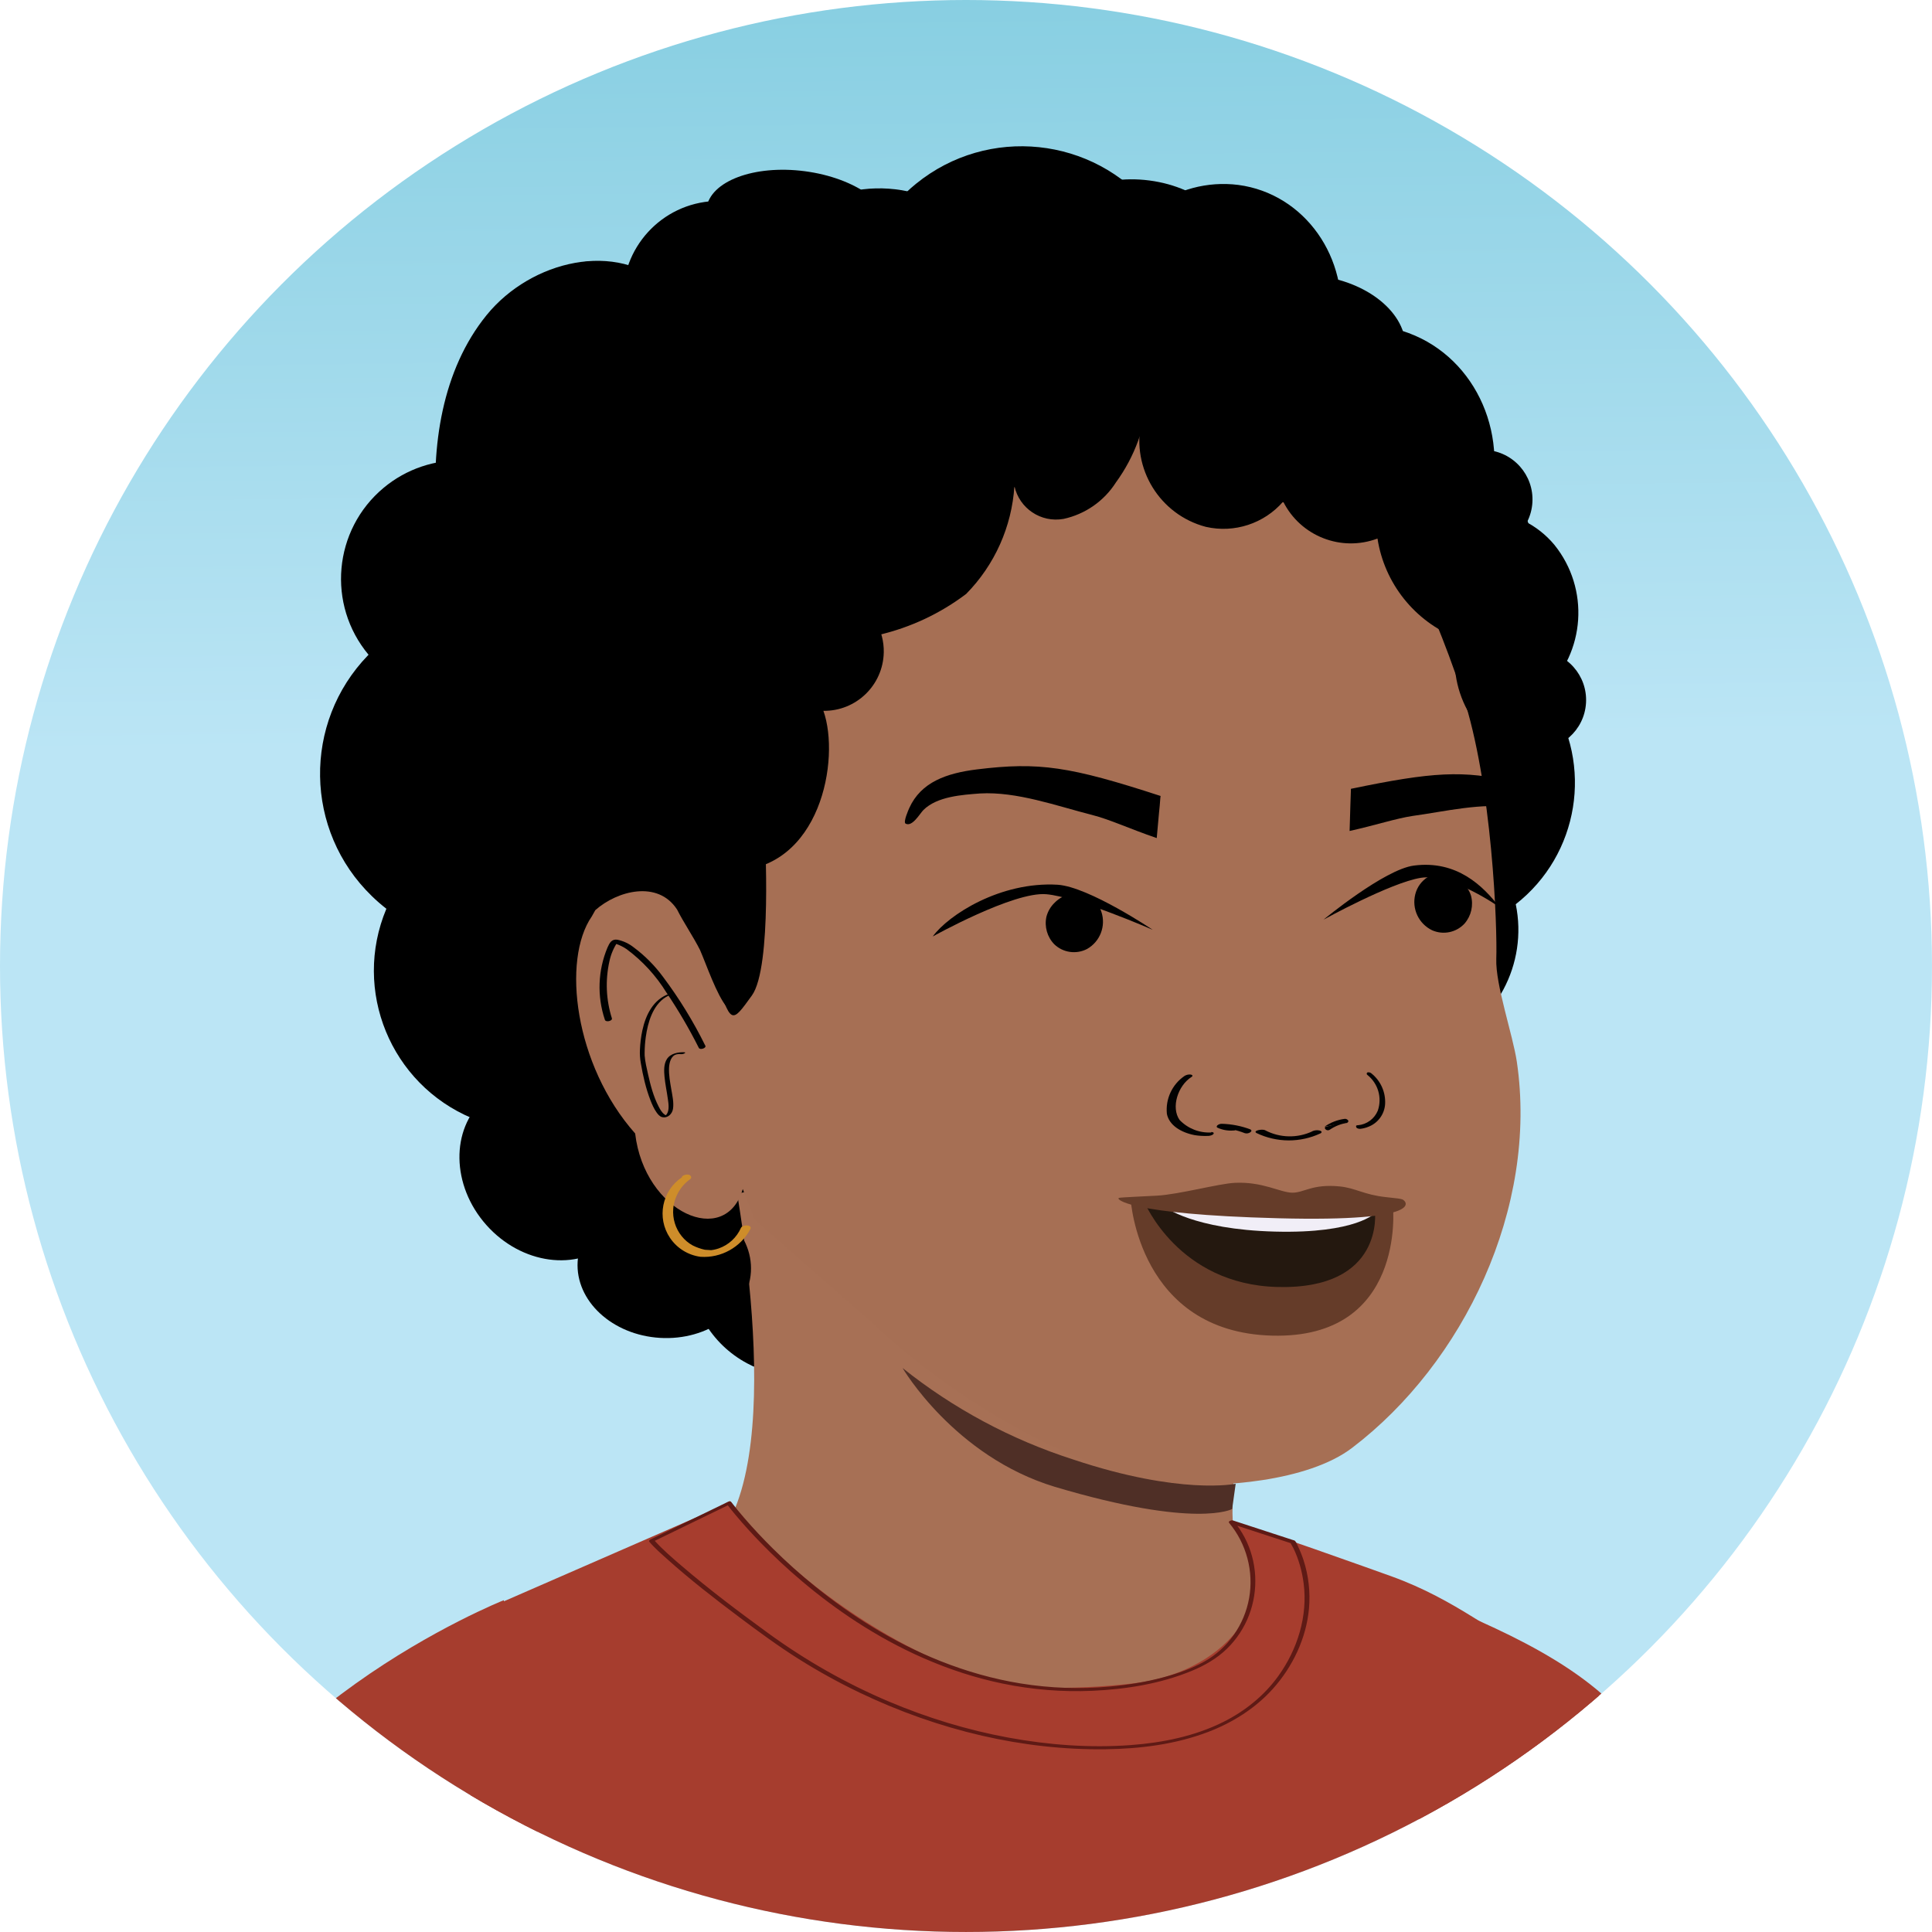 <?xml version="1.0" encoding="UTF-8"?>
<svg id="Layer_2" data-name="Layer 2" xmlns="http://www.w3.org/2000/svg" xmlns:xlink="http://www.w3.org/1999/xlink" viewBox="0 0 1163.19 1163.19">
  <defs>
    <style>
      .cls-1 {
        fill: none;
      }

      .cls-2 {
        fill: #010101;
      }

      .cls-3 {
        fill: #653c29;
      }

      .cls-4 {
        fill: #a63d2e;
      }

      .cls-5 {
        fill: url(#linear-gradient);
      }

      .cls-6 {
        fill: #f1eef7;
      }

      .cls-7 {
        fill: #a73d2e;
      }

      .cls-8 {
        fill: #ce8d2a;
      }

      .cls-9 {
        fill: #a77055;
      }

      .cls-10 {
        fill: #020202;
      }

      .cls-11 {
        fill: #a66f54;
      }

      .cls-12 {
        fill: #5e1a15;
      }

      .cls-13 {
        fill: #4f2f26;
      }

      .cls-14 {
        fill: #24180f;
      }

      .cls-15 {
        clip-path: url(#clippath);
      }
    </style>
    <clipPath id="clippath">
      <circle class="cls-1" cx="581.59" cy="581.59" r="581.59"/>
    </clipPath>
    <linearGradient id="linear-gradient" x1="581.52" y1="574.95" x2="568.23" y2="-588.16" gradientUnits="userSpaceOnUse">
      <stop offset=".11" stop-color="#bbe5f5"/>
      <stop offset=".63" stop-color="#76c7db"/>
    </linearGradient>
  </defs>
  <g class="cls-15">
    <circle class="cls-5" cx="581.59" cy="581.59" r="581.59"/>
    <path d="M221.91,394.22c-25.26-30.23-21.22-75.22,9.01-100.48,13.69-11.44,31.18-17.33,49-16.51-11.38-41.55,13.07-84.45,54.62-95.83,13.27-3.63,27.26-3.7,40.56-.18-1.43-31.81,23.21-58.76,55.02-60.18,15.56-.7,30.74,4.93,42.08,15.6,1.09-1.08,2.24-2.15,3.38-3.11,34.16-29.72,85.95-26.11,115.67,8.05,0,0,0,0,0,0,32.92-10.51,68.49,5.38,82.62,36.92l139.08,501.88c-21.3,47.94-69.41,78.3-121.85,76.91-32.67,51.37-100.2,67.57-152.62,36.61-17.05,31.92-56.75,43.96-88.67,26.91-10.64-5.69-19.51-14.2-25.62-24.61-5.78,1.14-11.54,2.06-17.68,2.66,5.83-18.49-4.1-42.59-29.24-42.08-25.14.51-50.75-21.9-54.29-46.94-2.54-16.93-24.45-25.65-39.03-21.38-2.03.59-3.99,1.39-5.85,2.39,1.95-5.96,4.84-11.57,8.58-16.61-.84-.28-1.66-.62-2.45-1-49.05-20.53-72.18-76.94-51.65-126,.02-.04.03-.08.05-.11-3.06-2.36-5.97-4.9-8.74-7.6-40.68-39.41-41.71-104.34-2.3-145.02.1-.1.19-.2.29-.3Z"/>
    <path class="cls-9" d="M742.5,918.03c-2.44-9.79,5.57-100.75,5.57-100.75l-152.95,14.34-158.18-149.78s36.68,165.66,2.69,232.71c-4.59,9.03-134.05,52.01-134.05,52.01,111.24,49.21,230.27,78.46,351.65,86.42,196.84,11.67,207.69-82.04,207.69-82.04,0,0-119.97-43.12-122.42-52.91Z"/>
    <ellipse cx="354.54" cy="202.3" rx="45.75" ry="41.88" transform="translate(14.87 428.68) rotate(-63.39)"/>
    <circle cx="892.83" cy="300.72" r="29.85" transform="translate(539.82 1174.19) rotate(-86.61)"/>
    <ellipse cx="480.62" cy="132.67" rx="29.85" ry="55.78" transform="translate(286.77 592.04) rotate(-82.55)"/>
    <circle class="cls-2" cx="593.25" cy="131.53" r="29.85"/>
    <circle cx="925.11" cy="421.46" r="29.85" transform="translate(449.66 1320.02) rotate(-86.61)"/>
    <ellipse cx="686.96" cy="147.13" rx="38.8" ry="56.8" transform="translate(452.03 809.22) rotate(-82.55)"/>
    <ellipse cx="789.63" cy="204.67" rx="38.8" ry="56.8" transform="translate(484.32 961.11) rotate(-82.55)"/>
    <ellipse cx="399.95" cy="762.69" rx="42.9" ry="52.25" transform="translate(-385.07 1116.82) rotate(-86.61)"/>
    <ellipse cx="329.72" cy="704.72" rx="49.4" ry="57.49" transform="translate(-384.77 396.75) rotate(-41.61)"/>
    <path d="M866.44,630.47c34.17-13.76,53.59-50,46.14-86.07,38.13-29.85,46.93-83.98,20.21-124.37-.89-1.31-1.84-2.62-2.8-3.88,24.61-23.36,27.16-61.71,5.85-88.12-10.23-12.3-25.22-19.64-41.21-20.19,15.56-44-5.28-92.03-46.55-107.32-13.22-4.9-27.56-5.97-41.37-3.08,6.04-42.28-21.29-80.82-61.16-86.1-18.57-2.35-37.31,2.69-52.2,14.03-35.06-43.23-98.53-49.86-141.77-14.79-2.14,1.73-4.2,3.55-6.19,5.45-3.03,2.77-5.91,5.71-8.63,8.79-47.88-26.12-107.75-5.82-133.96,45.43-.45.89-.85,1.78-1.3,2.61-29.83-28.25-81.62-16.25-108.53,16.85-26.9,33.11-33.58,79.23-30.06,121.96-34.04,18.31-48.27,59.72-32.69,95.09,5.01,11.35,13.04,21.1,23.21,28.2-36.88,54.03-27.29,128.23,21.75,167.49-6.9,56.67,19.06,110.83,65.7,137.68"/>
    <path class="cls-11" d="M782.26,289.43l1.37.88c-.54-.62-1.02-1.3-1.42-2.02l.05,1.14ZM834.19,298.21c.76.67,1.64,1.3,2.51,1.98l.08-1.37s-2.63-1.92-2.58-.78v.17ZM525.5,796.73c50.15,47.55,124.88,90.5,180.41,96.3,27.23,2.87,81.5-.88,108.22-21.38,67.12-51.1,112.04-144.55,99.1-232.41-2.41-16.24-12.94-46.43-12.37-61.97.67-18.11-2.28-105.09-20.4-159.48-22.05-66.2-43.23-98.79-43.23-98.79-2.82-11.24,25.7-6.98,19.27-15.98l-4.91.11c1.64.86,2.65,2.58,2.59,4.43-6.37-1-12.38-3.59-17.47-7.54h0c-7.23,3.62-14.75.44-21.05-5.01-.07,1.14,1.34,3.39,2.54,3.35-7.22.94-14.49-1.33-19.89-6.2-.07,1.14,1.34,3.33,1.39,4.48-5.73-1.16-11.18-3.42-16.04-6.66,1.17,1.44,28.76-3.72,28.71-2.92-7.33,1.34,1.16,3.55-5.14-1.9l-6.21-4.02c-6.13,1.29-6,5.01-10.88.61,1.3,1.1-3.72-12.32-3.73-11.18-7.38.25-5.35-.32-11.6-3.54-.07,1.14-19.88,7.95-19.89,9.09-6.12.15-4.34,5.79-9.39,1.38,1.25,1.1,4.28-4.83,5.59-3.78-7.39,1.39-10.01,6.2-16.31.75,1.25,1.1-24.71-11.68-24.71-11.68-7.33,1.39-5.92,3.64-12.28-.73,2.49,2.2-34.18-1.06-32.83,1.14-6.18.2,12.38,22.19,7.38,18.99-4.85-.44-9.64-1.43-14.26-2.96-6.13,1.29,3.32,6.65-1.73,2.29-.07,1.14,1.33,4.47,2.59,4.43-7.78,3.07-16.59,2.06-23.47-2.7,2.49,2.2,3.79,4.45,5.38,5.57-6.17.15-11.04,1.46-17.35-2.91-.07,1.14,2.59,4.43,3.85,4.45-6.53,2.27-13.71,1.66-19.76-1.68-.07,1.14,2.6,3.29,3.85,4.39-4.97,1.62-10.41.97-14.85-1.79l3.85,4.39c-5.24,1.31-10.7,1.48-16.01.48-.07,1.14,2.55,2.21,2.6,3.29-4.13.33-8.28.08-12.34-.73-.07,1.14,3.75,3.25,2.54,3.29-4.92.17-8.54,2.52-14.75.44,1.25,1.1,2.54,3.35,3.79,4.45-4.93.82-9.99.52-14.79-.88.39,1.72,1.31,3.28,2.65,4.44-4.92.17-8.54,2.52-14.81.44-.07,1.14,2.6,3.35,3.85,4.39-4.88.74-9.83.9-14.75.5-.06,1.08,2.56,2.15,3.8,3.25-5.35.78-10.81.46-16.04-.95-.13,2.27,1.34,3.39,1.39,4.48-3.72.12-6.17-.94-9.9-.59l-5.85,2.45c-16.55,23.1-60.63,69.63-60.63,69.63-37.2,31.64-36.35,84.6-34.48,106,1.87,21.4,31.01,106.51,31.01,106.51-6.39-7.68-12.4-25.73-16.32-34.64-3.93-7.82-9.87-16.51-13.8-24.33-11.61-17.81-36.03-11.32-49.22.39l-2.11,3.76c-18.1,26.09-10.49,89.44,26.1,130.71,5.61,47.88,54.4,69.15,64.79,33.46l7.24,18.46"/>
    <path class="cls-10" d="M790.21,681.09c-9.07,4.3-19.63,4.07-28.5-.6-1.83-.96-7.72.28-5.18,1.69,12.16,5.84,26.3,5.9,38.52.17,1-.57.82-1.32-.47-1.68-1.52-.37-3.11-.22-4.53.42"/>
    <path class="cls-10" d="M753.17,680.09c-5.63-2.15-11.58-3.34-17.6-3.5-.96,0-1.88.33-2.62.93-.49.48-.58,1.05-.08,1.36,3.01,1.41,6.34,2.02,9.65,1.77,1.1.05,2.16-.41,2.87-1.26.5-.77-.49-1.28-1.3-1.22-2.66.21-5.33-.28-7.73-1.43l-2.59,2.3c5.39.15,10.71,1.24,15.73,3.22,1.08.3,2.23.12,3.17-.5.65-.36,1.28-1.29.1-1.71"/>
    <path class="cls-10" d="M729.33,681.82c-7.17.4-14.16-2.35-19.13-7.53-5.27-7.45-1.12-20.67,7.24-25.94.95-.57.42-1.29-.6-1.41-1.3-.14-2.6.16-3.7.86-7.44,5.1-11.51,13.85-10.6,22.83,1.32,6.7,8.24,11.16,16.71,12.8,2.59.41,5.22.57,7.85.47,1.08.06,2.99-.39,3.5-1.22.51-.83-.5-1.17-1.47-1.11"/>
    <path class="cls-10" d="M803.23,677.12c-.23-.45-.04-1,.4-1.22.13-.06.27-.1.42-.1,1.99.02,3.91-.68,5.42-1.96l1.93,2.17c-3.9.52-7.63,1.97-10.87,4.21-.71.44-1.62.38-2.27-.13-.44-.31-.96-1.14-.3-1.62"/>
    <path class="cls-10" d="M797.45,678.32c3.61-2.52,7.78-4.14,12.15-4.7.71-.07,1.42.21,1.9.74.36.31.4.84.1,1.2-.05.06-.11.12-.18.16"/>
    <path class="cls-10" d="M817.59,677.46c5.3-.47,9.9-3.85,11.93-8.77,2.7-7.79.16-16.44-6.31-21.55-.65-.55-.33-1.22.09-1.48.88-.2,1.81.04,2.47.66,5.48,4.43,8.51,11.2,8.17,18.23-.33,6.2-4.27,11.62-10.07,13.84-1.59.66-3.27,1.08-4.98,1.25-.74-.04-1.99-.12-2.34-.99s.07-1.19.87-1.2"/>
    <path class="cls-2" d="M424.67,629.63c-7.18-14.58-15.7-28.46-25.45-41.46-4.99-6.79-10.96-12.8-17.72-17.83-2.86-2.26-6.21-3.82-9.77-4.57-3.45-.55-4.73,1.89-5.99,4.72-5.79,13.83-6.34,29.3-1.55,43.51.47,1.63,4.64.73,4.22-.89-3.52-11.11-4.04-22.96-1.5-34.33.87-4.16,2.54-8.11,4.91-11.64l-2.23,1.07s-.51-.03,0,0c.51.03.34.02,1.37.08,2.24.77,4.36,1.83,6.32,3.17,9.58,7.11,17.71,15.98,23.96,26.13,7.2,10.67,13.71,21.79,19.49,33.29.66,1.41,4.78.28,3.91-1.48l.04.23Z"/>
    <path d="M910.87,470.67c-29.69-7.11-48.42-5.95-97.53,4.25l-.02,1.1-.32,9.4-.45,14.88c16-3.55,27.67-7.49,37.91-9.05,19.57-2.66,41.78-8.19,61.66-5.02-.56-5.2-.95-10.29-1.23-15.57Z"/>
    <path d="M698.6,480.38c-.42,6.21-.26,2.82-.83,9.34l-1.34,14.86c-16.36-5.6-28.16-11.2-38.89-13.92-21.28-5.41-45.36-14.21-67.5-12.94-10.72.82-25.8,1.74-34.08,9.95-2.18,2.2-6.71,10.38-10.73,8.21-1.62-.85,1.84-8.55,2.21-9.39,7.07-15.59,22.35-20.97,40.72-23.26,37.44-4.59,55.87-1.83,110.59,16"/>
    <path class="cls-8" d="M410.56,708.81c-12.05,8.07-15.28,24.39-7.2,36.44,4.21,6.28,10.91,10.44,18.41,11.43,12.4.83,24.14-5.69,29.98-16.66,1.37-2.89-4.74-2.79-5.66-.74-2.55,5.78-7.38,10.25-13.34,12.34-.97.33-1.95.6-2.96.8l-1.56.25c-.32.03-.65.01-.97-.06l-2.16-.13-.68-.04c-2.56-.56-5.04-1.43-7.38-2.61-2.56-1.41-4.81-3.31-6.63-5.59-3.75-4.67-5.56-10.6-5.07-16.57.64-7.11,4.36-13.58,10.18-17.72,1.13-.85.58-2.13-.53-2.6-1.51-.43-3.14-.07-4.34.94l-.09.51Z"/>
    <path d="M859.96,527.98c6.7-3.1,14.59-1.91,20.08,3.02,2.6,2.13,4.53,4.95,5.57,8.15,1.62,5.92.18,12.26-3.85,16.89-4.97,5.4-12.83,7.02-19.53,4.04-8.12-3.9-12.35-12.99-10.13-21.72,1.09-4.33,3.83-8.06,7.64-10.39"/>
    <path d="M796.85,553.69s36.67-30.3,54.44-32.56c25.94-3.37,41.78,12.46,51.37,24.96,0,0-29.03-20.5-47.24-17.58-18.21,2.92-58.57,25.18-58.57,25.18Z"/>
    <path d="M654.97,539.17c-6.87-2.67-14.67-1.03-19.88,4.19-2.46,2.32-4.21,5.28-5.07,8.55-1.31,5.98.46,12.21,4.72,16.6,5.29,5.09,13.24,6.22,19.75,2.83,7.83-4.43,11.44-13.77,8.63-22.32-1.32-4.27-4.29-7.84-8.26-9.91"/>
    <path d="M694.04,559.81s-38.42-25.85-57.24-27.14c-34.47-2.04-65.74,18.13-75.24,31.16,0,0,48.75-27.19,68.4-25.45,18.74,1.62,64.08,21.43,64.08,21.43Z"/>
    <path d="M486.42,244.61c4.64-1.09,8.88-3.47,12.22-6.87,2.18-4.2,3.21-8.91,2.98-13.64,2.39-20.18,25.1-30.59,44.72-36.1l53.57-16.92c12.15-21.99,37.43-33.25,61.9-27.55.22-2.23.63-4.44,1.25-6.6,7.36.04,14.72.13,22.01.39,29.96.44,59.76,4.41,88.79,11.83-11.65,8.78-26.11,13-40.66,11.86,1.57,31.35-14.69,60.89-42.02,76.33-1.3,19.16-7.99,37.56-19.3,53.08-7.16,11.25-18.52,19.17-31.55,21.99-13.58,2.44-26.66-6.3-29.59-19.79-1.55,24.43-11.85,47.49-29.02,64.94-15.6,11.81-33.5,20.21-52.54,24.68-8.9,3.66-18.58,5.05-28.15,4.04-24.06-4.28-33.14-33.07-37.71-57.08-3.75-15.44-4.89-31.41-3.37-47.23,1.78-16.19,11.79-30.31,26.47-37.36Z"/>
    <path d="M687.1,254.17l109.03-51.41c34.18,14.58,66.54,32.94,93.79,62.35,37.53,40.92,42.53,89.33,43.62,146.07.05,8.08,1.65,16.08,4.71,23.57-1.24.96-2.53,1.85-3.87,2.68-8.53,6.88-19.65,9.68-30.42,7.67-8.86-2.96-16.23-9.25-20.53-17.54-7.15-13.27-9.38-28.65-6.27-43.41-25.43-10.09-43.62-32.88-47.82-59.91-21.83,8.2-46.34-1.4-56.78-22.26-11.52,13.28-29.42,19.13-46.56,15.22-27.69-7.29-44.8-35.01-38.9-63.03Z"/>
    <path d="M532.08,392.8c-.39,19.71-16.61,35.42-36.33,35.17,10.32,29.15-1.84,95.49-54.56,96.3-54.26-1.33-92.94-2.43-140.29-31.77-8.73-5.4-16.71-11.91-23.74-19.39.24-6.92,1.82-13.73,4.67-20.04,8.89-18.31,18.9-36.05,29.97-53.13,2.36-3.55,3.5-7.77,3.22-12.02-1.65-4.83-4.67-9.08-8.69-12.22-16.82-18.05-15.81-46.32,2.24-63.13,6.25-5.82,14.03-9.73,22.43-11.26-9.22-10.17-8.8-25.79.96-35.44,9.65-9.02,20.67-16.46,32.64-22.04,21.36-12.77,39.5-32.76,63.6-37.95,25.26-5.1,51.02,6.09,64.55,28.02,16.28-6.52,34.14-8.01,51.28-4.27,17.46,4.45,28.87,21.2,26.62,39.08l4.61,1.19c.59,2.6,1.12,5.2,1.48,7.85,5.11,40.34-23.27,77.26-63.57,82.7,11.87,6.38,19.17,18.87,18.92,32.34Z"/>
    <path d="M460.46,502.57s4.57,79.8-7.8,96.82c-12.37,17.02-12.5,18.32-22.39-13.26-7.14-21.48-15.66-42.48-25.5-62.87l55.68-20.7Z"/>
    <path class="cls-13" d="M743.95,893.4l-2.11,15.12s-21.36,12.08-106.78-13.36c-60.56-18.31-91.65-71.52-91.65-71.52,30.59,24.44,65.38,43.1,102.67,55.05,64.75,21.64,97.76,14.64,97.76,14.64"/>
    <path class="cls-4" d="M968.97,1023.95c47.47,44.47,47.65,63.52,71.94,129.94,24.93,68.18,38.1,193.12,54.33,227.6,4.55,9.65,16.21,88.11,26.04,118.63-21.66,28.06-16.11,28.15-46.61,41.08-27.37,11.6-55.6,22.3-84.23,30.35-1.56.44-3.13.82-4.7,1.19-9.26-13.78-18.01-27.92-26.08-42.46-26.06-46.92-45.88-97.05-60.9-148.52-15.32-52.5-25.76-106.37-32.89-160.56-7.18-54.59-11.12-109.57-13.29-164.58-1.79-45.63-24.4-61.96-24.53-107.63,43.19,19.81,102.37,38.86,140.9,74.96Z"/>
    <path class="cls-4" d="M1033.91,1210.15c-2.82-90.82-29.4-133.58-52.68-167.67-12.9-18.89-30.78-33.81-51.43-43.64-29.82-14.19-52.56-35.55-92.26-49.86-7.38-2.66-86.16-30.87-85.46-29.23,20.33,47.21-17.29,87.7-69.66,93.75-18.79,2.17-37.27,2.97-54.85,2.62-60.05-1.22-145.35-59-181.73-104.07l-6.42-8.34-7.14,4.15-145.5,63.47-28.73,914.11,37.76-4.18c98.38,36.85,197.3,72.7,299.24,98.37,119.19,30.01,244.31,46.84,366.54,26.44,27.96-4.67,37.02-11.46,63.95-20.15-6.85-29.7-19.85-141.32-19.59-172.73,1.4-173.37-4.21-179.18,1.66-186.33,0,0,21.57-16.38,32.83-70.92"/>
    <g>
      <path class="cls-7" d="M438.91,904.9s92.57,125.44,231.27,111.22c22.65-2.32,39.8-7.29,52.78-13.62,32.68-15.93,41.64-58.36,18.35-86.26h0s37.03,12.08,37.03,12.08c0,0,18.17,28.55,1.58,65.33-16.59,36.79-57.99,65.5-147.05,57.1-52.25-4.93-114.49-25.22-171.13-66.44-56.64-41.21-69.5-56.73-69.5-56.73l46.68-22.68Z"/>
      <path class="cls-12" d="M437.58,905.51c1.67,2.26,3.47,4.43,5.27,6.59,4.87,5.83,10,11.46,15.3,16.9,7.78,8,15.96,15.62,24.49,22.83,10.46,8.85,21.44,17.08,32.92,24.55,12.93,8.4,26.5,15.84,40.64,22.01,15.29,6.68,31.22,11.9,47.57,15.26,17.74,3.65,35.88,5.13,53.97,4.32,20.26-.91,40.98-4.22,59.8-12.02,7.84-3.25,15.14-7.42,21.24-13.38,5.77-5.64,10.31-12.55,13.2-20.08,5.81-15.14,4.97-32.33-2.56-46.72-1.89-3.61-4.16-7.01-6.77-10.13-.73.5-1.46,1-2.2,1.49,11.05,3.61,22.1,7.21,33.15,10.82.96.31,1.92.63,2.88.94.24.08.48.18.72.24.68.16-.35,0-.19-.19-.08.09,1.52,2.8,1.62,2.99,3.26,6.7,5.3,14.02,6.25,21.39,2.53,19.76-3.72,39.71-15.24,55.74-8.51,11.83-20.08,21.16-33.08,27.65-17.28,8.63-36.58,12.52-55.73,13.94-24.55,1.82-49.55-.05-73.73-4.5-24.66-4.54-48.81-11.92-71.89-21.68-25.73-10.88-50.15-24.77-72.73-41.21-17.74-12.92-35.33-26.14-52-40.43-5.65-4.84-11.42-9.76-16.41-15.3-.16-.18-.32-.36-.48-.54l-.73,1.34c5.28-2.56,10.55-5.13,15.83-7.69,8.36-4.06,16.73-8.13,25.09-12.19,1.92-.93,3.84-1.87,5.76-2.8.47-.23,1.14-.77.73-1.34s-1.45-.37-1.94-.13c-5.28,2.56-10.55,5.13-15.83,7.69-8.36,4.06-16.73,8.13-25.09,12.19-1.92.93-3.84,1.87-5.76,2.8-.43.21-1.18.79-.73,1.34,3.16,3.8,7.04,7.13,10.7,10.42,13.8,12.39,28.5,23.78,43.32,34.91,11.74,8.81,23.56,17.52,35.99,25.34,11.83,7.45,24.09,14.21,36.7,20.25,23.49,11.25,48.19,20.03,73.57,25.88,24.28,5.59,49.27,8.48,74.2,8.17,21.03-.26,42.34-2.91,62.09-10.46,14.62-5.6,28.21-14.12,38.74-25.79,11.99-13.29,20.25-30.54,21.86-48.44.88-9.87-.24-19.93-3.34-29.35-.94-2.85-2.06-5.64-3.39-8.33-.46-.92-.92-2.31-1.66-3.06-.32-.33-.97-.44-1.4-.58l-2.81-.92c-3.06-1-6.11-1.99-9.17-2.99-6.8-2.22-13.6-4.44-20.4-6.66-1.24-.41-2.49-.81-3.73-1.22-.65-.21-3.04.48-2.2,1.49,10.47,12.54,14.92,29.27,12.05,45.36-2.86,15.99-12.77,30.24-26.98,38.17-7.57,4.22-15.99,7.12-24.33,9.38-10.53,2.86-21.35,4.6-32.21,5.61-17.98,1.69-36.13,1.05-53.95-1.82-16.48-2.66-32.64-7.26-48.15-13.4-14.35-5.68-28.16-12.71-41.33-20.74-11.88-7.25-23.24-15.33-34.06-24.07-9.02-7.28-17.66-15.04-25.89-23.2-5.91-5.86-11.62-11.94-17.06-18.25-2.58-2.99-5.11-6.02-7.5-9.17-.1-.14-.21-.27-.31-.41-.69-.93-3.47.12-2.67,1.21Z"/>
    </g>
    <path class="cls-4" d="M286.5,1579.52c-55.18-1.33-109.21,4.56-161.65-12.09-15.94-5.06-67.2-21.9-82.95-27.52,3.76-143.38,45.98-304.78,59.19-377.99,31.27-130.43,202.23-198.5,202.23-198.5l64.03,436.72-7.04,175.02c-24.45,3.36-49.13,4.95-73.82,4.35Z"/>
    <path class="cls-12" d="M267.77,1094.08c15.2,1.56,29.06,8.54,40.5,18.5,11.79,10.26,21.08,23.19,28.73,36.74,8.52,15.11,14.85,31.31,20.78,47.58,6.36,17.45,11.94,35.18,16.55,53.17,4.24,16.54,7.65,33.29,10.19,50.18,2.44,16.22,4.06,32.56,4.96,48.94.9,16.36,1.07,32.76.72,49.14-.36,16.75-1.26,33.49-2.46,50.2-1.27,17.58-2.86,35.14-4.56,52.69-1.83,18.99-3.78,37.97-5.64,56.95-.48,4.86-.95,9.71-1.41,14.57l.81-.52c-10.38.73-20.77,1.47-31.15,2.2-1.46.1-2.93.21-4.39.31-.75.05-1.17.96-.17.89,10.38-.73,20.77-1.47,31.15-2.2,1.46-.1,2.93-.21,4.39-.31.26-.02.78-.2.81-.52,1.86-19.53,3.85-39.05,5.78-58.58,1.78-18.03,3.51-36.06,4.95-54.12,1.35-16.94,2.44-33.9,3.03-50.88.57-16.38.66-32.78.07-49.17-.59-16.38-1.86-32.73-3.94-48.99-2.16-16.92-5.19-33.72-9.06-50.33-4.17-17.88-9.31-35.52-15.26-52.88-5.83-17.03-12.08-34.11-20.19-50.21-7.07-14.03-15.62-27.53-26.52-38.91-10.28-10.73-22.87-19.49-37.35-23.38-3.54-.95-7.15-1.6-10.79-1.97-.61-.06-1.52.8-.54.9h0Z"/>
    <path class="cls-3" d="M771.03,724.73c-34.67-.9-90.26-2.42-90.26-2.42,0,0,4.79,79.75,85.17,81.83,80.38,2.08,72.74-77.2,72.74-77.2,0,0-32.98-1.31-67.65-2.21Z"/>
    <path class="cls-14" d="M771.37,724.73c-16.48-.43-82.36-1-82.36-1,0,0,20.4,49.58,80.02,51.12,64.64,1.67,58.77-45.49,58.77-45.49l-56.42-4.63Z"/>
    <path class="cls-6" d="M767.13,727.11c-16.48-.43-66.08-.58-66.08-.58,0,0,17.12,13.69,66.57,14.97,49.45,1.28,60.45-11.33,60.45-11.33l-60.94-3.05Z"/>
    <path class="cls-3" d="M844.17,722.07c-1.72-.45-1.71-.46-9.77-1.33-13.43-1.45-18.12-5.47-27.86-6.44-16.62-1.65-21.47,3.95-28.71,3.77-7.24-.19-17.65-6.72-34.33-5.93-9.77.46-33.51,6.98-47,7.73-8.09.45-20.99.96-22.73,1.32-2.41.5,4.83,9.93,95.81,12.28,90.98,2.35,76.96-10.77,74.58-11.4Z"/>
    <path class="cls-2" d="M412.11,633.54c-3.76-.18-8.42.68-10.6,4.1-1.95,3.05-1.75,7.18-1.43,10.62.4,4.33,1.33,8.58,1.93,12.88.41,2.89,1.17,6.89-.5,9.53-.2.32-.44.57-.69.85-.03.04-.33.23-.33.27-.01-.12.76-.12.81-.22.03-.06-.19-.05-.4-.13-.33-.12-.63-.32-.91-.53-1.56-1.17-2.6-3.07-3.47-4.76-3.09-5.98-4.86-12.71-6.32-19.24-.82-3.7-1.78-7.57-2.07-11.35-.04-.56-.02-1.13-.02-1.69.02-3.2.26-6.4.7-9.56,1.21-8.63,4.12-18.97,11.95-23.92.97-.61,1.99-1.11,3.07-1.5.27-.1,1.13-.36.88-.75-.21-.33-1.63.13-1.85.21-9.56,3.38-14.1,12.67-16.12,22.02-.83,3.86-1.3,7.81-1.47,11.76-.12,2.72.05,5.03.51,7.74,1.29,7.67,3.04,15.39,5.87,22.65.95,2.44,2.03,4.9,3.53,7.07.85,1.23,1.97,2.65,3.51,3,3.41.78,6.1-2.02,6.53-5.13.52-3.82-.41-7.87-1.05-11.62-.73-4.31-1.59-8.74-1.35-13.13.16-2.93,1.15-7.12,4.48-7.91.94-.22,1.94-.19,2.89-.14.62.03,1.54-.17,2.05-.55.41-.31.45-.52-.15-.55h0Z"/>
  </g>
</svg>